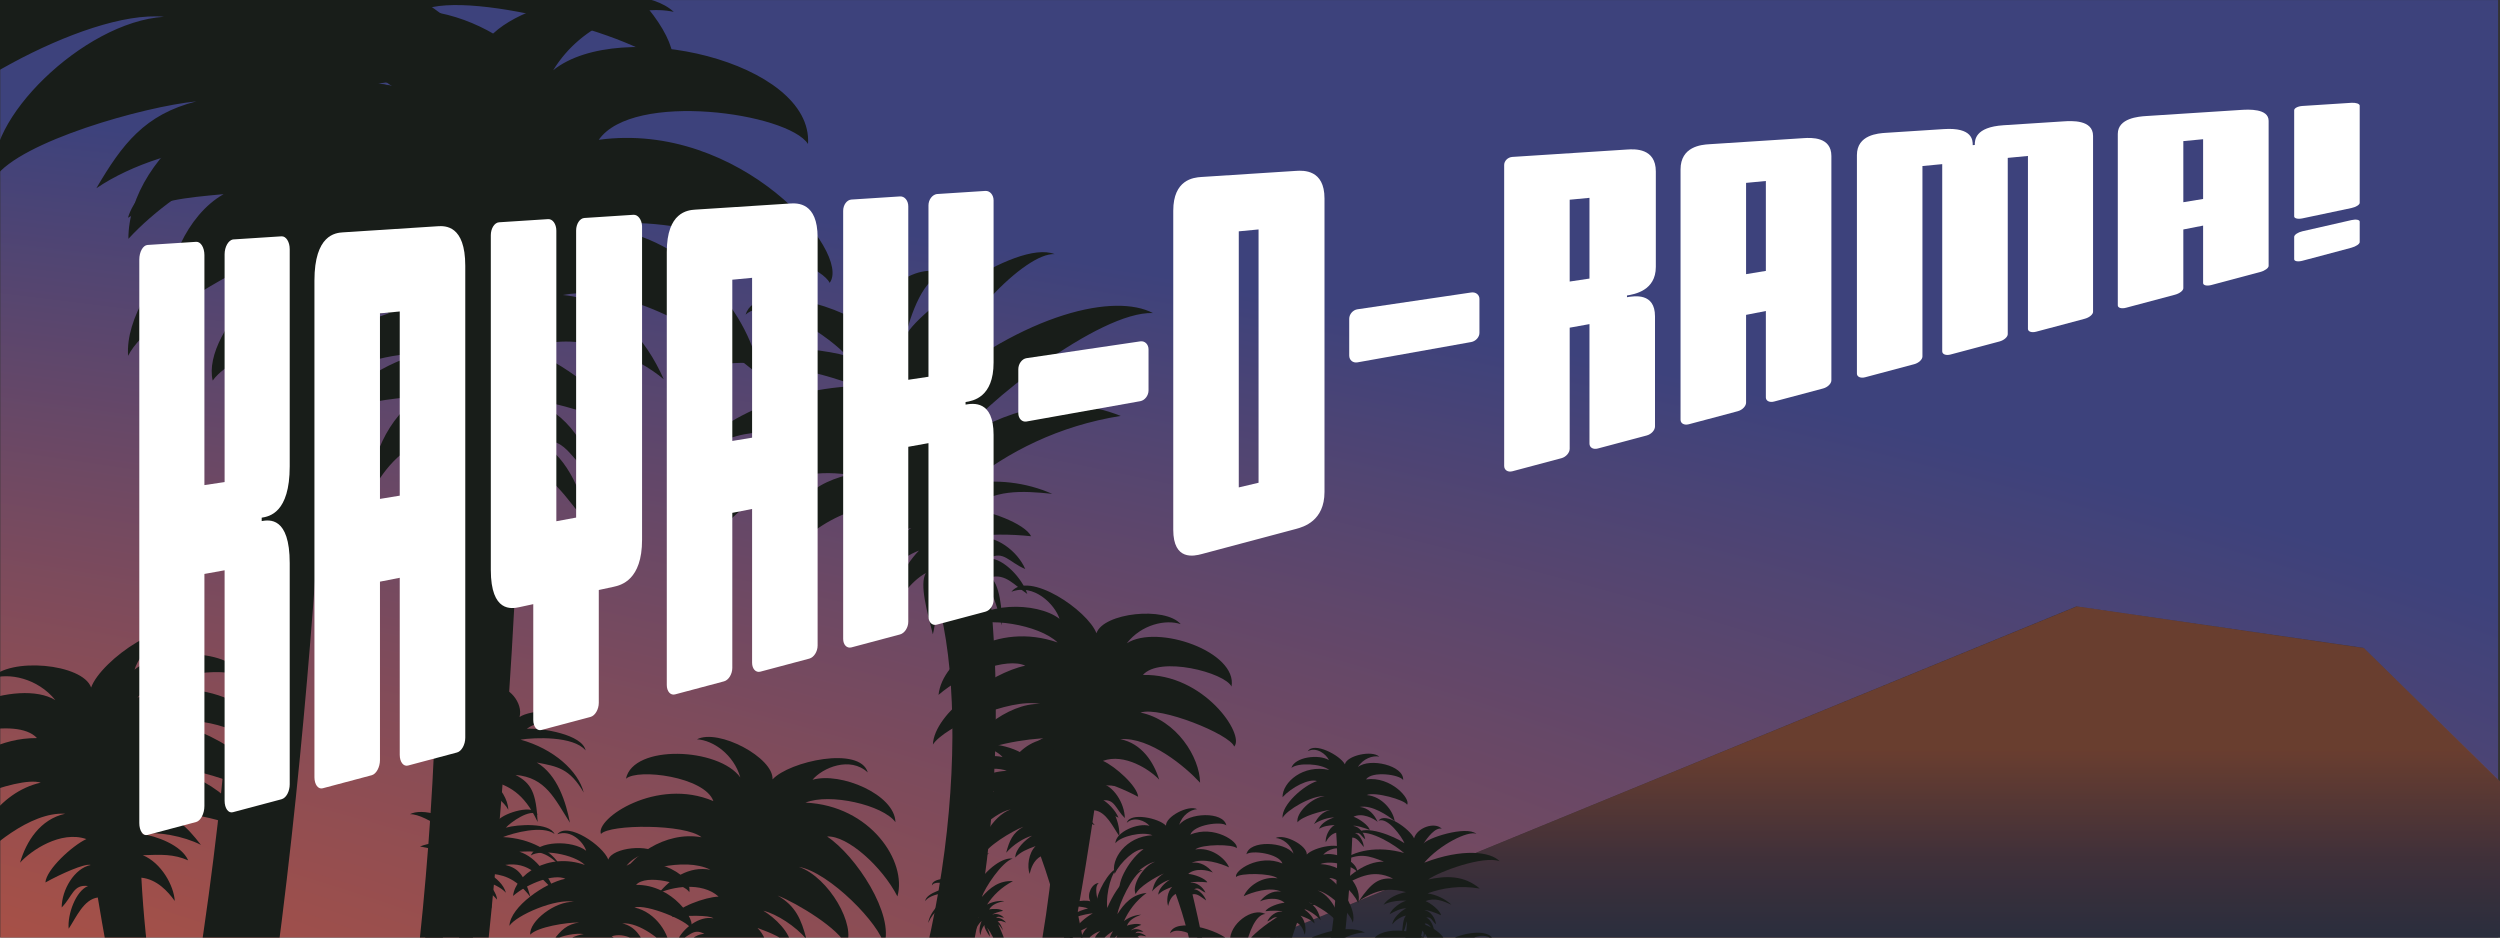 <?xml version="1.0" encoding="UTF-8" standalone="no"?>
<!DOCTYPE svg PUBLIC "-//W3C//DTD SVG 1.1//EN" "http://www.w3.org/Graphics/SVG/1.1/DTD/svg11.dtd">
<svg width="100%" height="100%" viewBox="0 0 1600 600" version="1.1" xmlns="http://www.w3.org/2000/svg" xmlns:xlink="http://www.w3.org/1999/xlink" xml:space="preserve" xmlns:serif="http://www.serif.com/" style="fill-rule:evenodd;clip-rule:evenodd;stroke-linejoin:round;stroke-miterlimit:1.414;">
    <rect x="0" y="0" width="1600" height="600" fill="#333333" stroke="none"/>
    <g id="Artboard1" transform="matrix(1,0,0,0.8,0,0)">
        <rect x="0" y="0" width="1600" height="750.21" style="fill:none;"/>
        <clipPath id="_clip1">
            <rect x="0" y="0" width="1600" height="750.21"/>
        </clipPath>
        <g clip-path="url(#_clip1)">
            <g id="Background" transform="matrix(1,0,0,1.25,0,0.403)">
                <g transform="matrix(3734.97,0,0,-853.917,-1534.88,6.556)">
                    <rect x="0.411" y="-0.998" width="0.428" height="1.006" style="fill:url(#_Radial2);"/>
                </g>
                <g transform="matrix(1,0,0,1,209.722,387.773)">
                    <path d="M0,459.195L1390.28,401.825L1390.28,112.133L1303.01,26.566L1119.26,0L0,459.195Z" style="fill:rgb(31,35,29);fill-rule:nonzero;"/>
                </g>
                <g opacity="0.4">
                    <g transform="matrix(0,-459.195,-459.195,-0,904.86,846.968)">
                        <path d="M0.756,-1.514L0.125,-1.514L0,1.514L1,-0.924L0.942,-1.324L0.756,-1.514Z" style="fill:url(#_Linear3);fill-rule:nonzero;"/>
                    </g>
                </g>
                <g transform="matrix(1,0,0,1,323.739,505.809)">
                    <path d="M0,184.226C-21.07,148.723 -25.35,93.942 -17.514,70.455C-17.243,71.73 -18.355,75.143 -17.243,79.451C-16.132,75.005 -14.511,69.42 -15.832,67.143C-12.755,68.834 -9.949,72.761 -9.374,75.326C-8.224,72.097 -11.303,65.817 -14.469,62.629C-10.617,64.097 -8.091,67.011 -5.614,69.62C-5.659,65.861 -10.037,59.802 -12.929,58.09C-9.374,58.961 -2.784,61.88 0.048,65.241C-1.324,60.067 -6.189,55.644 -10.978,52.914C-3.013,53.597 5.547,54.763 15.733,67.91C11.74,53.87 8.372,49.643 -0.337,47.4C14.79,45.239 21.489,54.761 31.586,64.656C27.419,55.269 20.265,42.678 8.676,38.958C19.189,38.579 25.348,38.091 34.965,48.398C29.825,38.399 15.315,30.372 -1.819,29.601C4.587,26.998 23.587,21.805 31.163,27.595C27.819,20.171 7.442,21.436 0.027,23.578C2.683,20.406 15.673,10.954 20.336,15.291C18.275,8.242 -0.407,13.862 -4.823,18.653C-4.498,11.387 -14.041,4.23 -19.68,7.158C-15.45,7.375 -12.742,15.341 -11.543,20.339C-11.838,16.257 -33.777,0 -41.693,3.145C-35.838,2.745 -21.58,17.419 -16.002,31.323C-36.199,14.585 -53.932,11.038 -61.405,14.965C-50.638,14.585 -26.952,33.457 -21.83,40.744C-31.639,34.851 -42.532,30.671 -54.945,35.611C-42.496,37.59 -32.272,42.831 -24.277,49.272C-29.945,48.226 -35.924,48.924 -41.198,51.25C-35.147,50.611 -29.242,50.298 -24.718,54.366C-28.24,54.491 -35.698,57.18 -36.964,59.757C-33.213,59.34 -27.088,59.194 -26.079,60.1C-29.749,59.346 -34.246,62.72 -35.783,66.337C-32.528,64.98 -31.4,62.506 -28.474,64.208C-31.47,64.153 -35.251,68.312 -36.2,71.341C-33.668,69.668 -31.859,67.157 -28.777,68.002C-30.553,69.027 -31.296,74.801 -31.033,77.654C-30.568,75.245 -29.226,70.68 -28.501,70.819C-29.136,72.237 -35.718,131.827 -13.19,179.981" style="fill:rgb(24,29,25);fill-rule:nonzero;"/>
                </g>
                <g transform="matrix(1,0,0,1,291.414,427.104)">
                    <path d="M0,238.998C-16.135,188.797 -5.879,119.369 10.56,92.353C10.534,94.018 8.179,97.952 8.338,103.631C10.986,98.412 14.594,91.919 13.597,88.708C16.946,91.688 19.324,97.376 19.31,100.734C21.66,97.041 19.613,88.345 16.578,83.475C20.957,86.398 23.272,90.746 25.614,94.699C26.629,90.006 22.9,81.215 19.787,78.261C23.966,80.357 31.341,85.867 33.911,90.856C33.674,84.024 28.875,77.133 23.689,72.372C33.413,75.488 43.74,79.375 52.682,98.644C51.705,80.025 48.713,73.804 38.507,68.533C57.957,70.145 63.59,83.909 73.347,99.102C70.829,86.227 65.503,68.515 52.132,60.586C65.33,63.104 73.138,64.249 82.18,79.819C78.624,65.907 62.84,51.785 41.726,45.949C50.443,44.53 75.578,43.469 83.364,52.835C81.312,42.64 55.58,38.417 45.738,38.975C49.947,35.78 68.811,27.706 73.383,34.435C72.823,25.071 47.961,26.753 41.1,31.462C43.572,22.508 33.726,10.881 25.872,12.923C31.076,14.396 32.182,25.085 32.252,31.65C33.047,26.484 10.354,0 -0.397,1.664C7.008,2.831 20.586,25.159 23.576,44.058C3.19,17.471 -17.881,8.01 -28.304,10.772C-14.79,13.362 9.334,43.601 13.639,54.13C3.102,44.002 -9.272,35.699 -26.134,38.318C-11.196,44.324 0.043,53.758 8.166,64.053C1.405,61.138 -6.237,60.307 -13.466,61.702C-5.75,62.628 1.691,63.918 6.167,70.27C1.747,69.424 -8.305,70.65 -10.615,73.499C-5.826,74.047 1.843,75.607 2.842,77.022C-1.514,75.04 -8.073,77.961 -11.017,82.028C-6.577,81.265 -4.468,78.505 -1.31,81.457C-5.024,80.537 -10.916,84.639 -12.959,88.141C-9.331,86.778 -6.363,84.165 -2.767,86.094C-5.269,86.866 -7.837,93.843 -8.321,97.471C-7.057,94.603 -4.087,89.301 -3.225,89.681C-4.417,91.266 -29.567,163.592 -15.216,229.96" style="fill:rgb(24,29,25);fill-rule:nonzero;"/>
                </g>
                <g transform="matrix(1,0,0,1,164.885,396.717)">
                    <path d="M0,482.05C-45.444,368.722 -69.54,256.009 -74.41,164.679C-64.445,165.705 -57.398,173.48 -53.036,179.585C-53.601,169.819 -61.621,155.16 -73.486,150.298C-61.728,149.875 -53.864,149.475 -44.453,153.584C-48.747,143.749 -64.977,137.94 -74.481,136.654C-64.167,134.993 -47.466,138.001 -36.288,143.689C-45.644,131.612 -53.414,123.828 -69.037,121.971C-53.517,121.479 -15.753,126.992 -6.922,136.596C-5.328,119.902 -38.707,94.281 -62.74,95.849C-39.738,90.625 10.685,112.059 19.249,125.091C17.817,100.991 -26.385,71.356 -52.043,66.556C-38.274,59.738 -4.892,71.398 14.249,87.467C10.877,60.438 -31.028,32.399 -76.931,49.409C-62.981,35.447 -22.534,28.388 -8.874,36.573C-17.416,17.635 -61.658,17.653 -78.77,31.524C-75.313,20.232 -59.673,4.026 -42.594,10.248C-55.843,-5.994 -100.281,25.467 -106.567,42.969C-112.009,27.553 -159.122,23.361 -170.693,37.325C-159.333,33.196 -140.757,37.02 -129.464,51.037C-153.06,36.615 -213.529,59.189 -208.335,85.448C-203.245,74.623 -154.253,60.978 -141.208,75.329C-187.581,75.065 -218,122.283 -209.472,131.027C-206.438,121.691 -154.028,99.21 -138.818,103.846C-166.251,110.073 -183.146,138.69 -183.048,157.976C-172.534,146.015 -145.607,122.357 -123.139,123.746C-139.203,127.294 -148.082,141.435 -152.06,155.078C-145.138,147.321 -126.027,134.296 -109.612,139.963C-118.733,144.205 -135.353,159.563 -135.817,167.745C-126.418,162.481 -110.478,155.288 -106.818,156.549C-117.306,158.646 -125.379,172.512 -125.401,183.731C-118.349,176.547 -118.133,168.788 -108.549,170.013C-116.487,173.197 -121.806,188.332 -120.936,197.351C-116.138,190.139 -111.342,178.558 -102.303,177.355C-97.675,204.636 -71.674,363.73 -25.062,488.044" style="fill:rgb(24,29,25);fill-rule:nonzero;"/>
                </g>
                <g transform="matrix(1,0,0,1,810.842,533.078)">
                    <path d="M0,169.731C0.793,126.96 8.392,87.298 19.278,57.16C22.354,58.851 23.567,62.321 24.143,64.886C25.292,61.658 24.704,55.833 21.538,52.645C25.39,54.113 27.982,55.057 30.459,57.666C30.415,53.907 25.97,49.818 23.078,48.106C26.633,48.978 31.612,52.226 34.444,55.586C33.072,50.413 31.626,46.841 26.838,44.111C31.913,46.069 43.348,53 44.888,57.303C47.68,52.133 40.403,39.312 32.433,36.54C40.569,37.991 53.917,51.787 54.903,57.16C57.729,49.188 47.506,33.594 39.881,28.545C45.254,28.223 54.437,36.54 58.422,44.336C61.021,35.154 51.322,20.389 34.188,19.617C40.594,17.014 54.61,20.253 57.902,24.758C57.729,17.481 43.449,11.452 36.034,13.594C38.69,10.422 45.948,7.325 50.611,11.663C48.551,4.614 29.918,8.706 25.502,13.496C25.849,7.779 11.217,0 5.578,2.927C9.807,3.145 15.28,6.913 17.013,12.977C11.365,5.104 -11.229,4.14 -13.134,13.323C-10.015,10.524 7.657,12.803 9.909,19.214C-5.02,12.803 -21.277,23.892 -19.718,27.877C-17.466,25.278 2.515,25.172 6.791,28.743C-2.912,27.01 -12.268,33.941 -14.867,40.178C-9.842,37.752 2.075,33.791 9.136,37.304C3.468,36.257 -1.326,39.61 -4.471,43.47C-1.179,41.911 6.765,40.314 11.29,44.382C7.767,44.507 0.309,47.196 -0.957,49.773C2.794,49.357 8.919,49.21 9.929,50.116C6.258,49.362 1.761,52.736 0.224,56.353C3.479,54.997 4.607,52.523 7.533,54.225C4.537,54.17 0.756,58.328 -0.193,61.358C2.339,59.685 5.466,56.602 8.547,57.446C6.319,66.882 -6.991,121.77 -8.906,168.247" style="fill:rgb(24,29,25);fill-rule:nonzero;"/>
                </g>
                <g transform="matrix(1,0,0,1,432.493,465.729)">
                    <path d="M0,412.132C1.926,308.277 20.376,211.974 46.811,138.795C54.279,142.899 57.226,151.325 58.622,157.554C61.414,149.715 59.984,135.571 52.298,127.831C61.652,131.395 67.945,133.686 73.959,140.022C73.852,130.894 63.059,120.966 56.037,116.81C64.67,118.925 76.76,126.814 83.635,134.973C80.304,122.411 76.793,113.737 65.167,107.108C77.49,111.863 105.256,128.691 108.996,139.142C115.774,126.588 98.104,95.456 78.752,88.725C98.507,92.25 130.919,125.746 133.314,138.795C140.174,119.436 115.353,81.573 96.836,69.314C109.884,68.531 132.181,88.725 141.857,107.656C148.167,85.359 124.618,49.508 83.014,47.634C98.569,41.314 132.602,49.179 140.595,60.117C140.174,42.448 105.5,27.809 87.497,33.009C93.946,25.307 111.569,17.787 122.892,28.32C117.889,11.204 72.647,21.139 61.924,32.772C62.766,18.889 27.237,0 13.544,7.11C23.813,7.636 37.103,16.785 41.31,31.51C27.597,12.394 -27.264,10.054 -31.891,32.351C-24.316,25.555 18.593,31.089 24.062,46.655C-12.189,31.089 -51.664,58.014 -47.878,67.69C-42.409,61.38 6.106,61.122 16.489,69.793C-7.07,65.587 -29.788,82.414 -36.098,97.559C-23.898,91.67 5.038,82.049 22.184,90.58C8.421,88.039 -3.22,96.179 -10.856,105.553C-2.863,101.766 16.427,97.889 27.413,107.768C18.86,108.071 0.75,114.6 -2.324,120.858C6.785,119.846 21.658,119.49 24.108,121.69C15.196,119.859 4.277,128.051 0.544,136.835C8.449,133.541 11.188,127.532 18.292,131.667C11.018,131.533 1.837,141.631 -0.469,148.986C5.679,144.924 13.273,137.438 20.755,139.489C15.345,162.4 -16.975,295.676 -21.625,408.528" style="fill:rgb(24,29,25);fill-rule:nonzero;"/>
                </g>
                <g transform="matrix(1,0,0,1,644.355,545.442)">
                    <path d="M0,123.687C5.978,96.83 -2.678,61.246 -12.515,47.997C-12.421,48.86 -11.009,50.791 -10.819,53.75C-12.446,51.165 -14.631,47.964 -14.267,46.248C-15.865,47.957 -16.827,51.026 -16.659,52.77C-18.058,50.964 -17.41,46.347 -16.067,43.671C-18.202,45.4 -19.197,47.77 -20.224,49.937C-20.976,47.546 -19.46,42.8 -17.984,41.116C-20.055,42.406 -23.623,45.622 -24.719,48.338C-24.923,44.776 -22.76,40.966 -20.293,38.243C-25.197,40.329 -30.376,42.843 -34.1,53.283C-34.484,43.562 -33.228,40.186 -28.177,36.958C-38.206,38.729 -40.473,46.15 -44.815,54.511C-44.124,47.702 -42.205,38.243 -35.637,33.482C-42.375,35.423 -46.376,36.392 -50.329,44.916C-49.147,37.516 -41.623,29.422 -30.932,25.378C-35.529,25.059 -48.64,25.712 -52.237,30.951C-51.659,25.555 -38.491,22.128 -33.351,21.946C-35.691,20.488 -45.879,17.197 -47.933,20.912C-48.09,16.02 -35.092,15.703 -31.301,17.821C-33.014,13.287 -28.456,6.773 -24.276,7.458C-26.91,8.473 -26.972,14.08 -26.694,17.495C-27.355,14.848 -16.833,0 -11.167,0.349C-14.958,1.31 -20.943,13.562 -21.591,23.526C-12.273,8.734 -1.778,2.809 3.77,3.745C-3.127,5.738 -14.213,22.606 -15.945,28.283C-10.956,22.516 -4.924,17.608 3.963,18.161C-3.511,21.998 -8.899,27.438 -12.626,33.177C-9.253,31.338 -5.322,30.54 -1.499,30.919C-5.464,31.77 -9.269,32.796 -11.29,36.312C-9.033,35.66 -3.752,35.815 -2.415,37.185C-4.877,37.7 -8.788,38.877 -9.239,39.661C-7.07,38.421 -3.522,39.625 -1.798,41.597C-4.141,41.414 -5.369,40.081 -6.869,41.766C-4.983,41.109 -1.725,42.959 -0.496,44.681C-2.446,44.146 -4.113,42.931 -5.89,44.105C-4.553,44.387 -2.884,47.889 -2.458,49.75C-3.253,48.321 -5.05,45.708 -5.48,45.947C-4.784,46.713 11.75,83.089 7.473,118.262" style="fill:rgb(24,29,25);fill-rule:nonzero;"/>
                </g>
                <g transform="matrix(1,0,0,1,746.979,555.434)">
                    <path d="M0,124.046C1.726,95.665 -12.905,60.762 -25.101,48.843C-24.865,49.71 -23.109,51.45 -22.434,54.439C-24.515,52.066 -27.267,49.155 -27.175,47.345C-28.526,49.349 -29.009,52.638 -28.553,54.39C-30.274,52.775 -30.366,47.958 -29.431,45.009C-31.328,47.121 -31.958,49.701 -32.653,52.08C-33.81,49.763 -33.036,44.672 -31.804,42.713C-33.707,44.367 -36.824,48.23 -37.5,51.18C-38.289,47.579 -36.702,43.338 -34.629,40.157C-39.292,43.085 -44.169,46.494 -46.268,57.755C-48.243,47.898 -47.511,44.248 -42.883,40.131C-52.829,43.571 -53.934,51.514 -57.002,60.754C-57.406,53.692 -56.989,43.727 -51.062,37.799C-57.622,40.877 -61.547,42.518 -64.192,51.86C-64.192,44.117 -57.833,34.63 -47.581,28.762C-52.324,29.185 -65.597,31.987 -68.414,37.92C-68.704,32.32 -55.824,26.677 -50.608,25.654C-53.234,24.547 -64.167,22.849 -65.657,26.974C-66.615,22.008 -53.402,19.567 -49.188,21.11C-51.676,16.762 -48.084,9.373 -43.708,9.391C-46.23,10.856 -45.38,16.588 -44.541,20.026C-45.646,17.434 -37.327,0.567 -31.488,0C-35.201,1.599 -39.313,15.077 -38.351,25.35C-31.251,8.737 -21.506,0.981 -15.692,1.032C-22.407,4.19 -30.971,23.21 -31.814,29.285C-27.662,22.587 -22.306,16.596 -13.147,15.713C-20.149,20.845 -24.761,27.275 -27.629,33.738C-24.487,31.313 -20.605,29.858 -16.643,29.622C-20.55,31.136 -24.265,32.803 -25.755,36.72C-23.559,35.687 -18.144,34.985 -16.557,36.166C-18.985,37.091 -22.784,38.931 -23.116,39.803C-21.105,38.186 -17.289,38.836 -15.208,40.567C-17.629,40.762 -19.099,39.602 -20.355,41.566C-18.538,40.588 -14.912,41.945 -13.376,43.502C-15.454,43.275 -17.354,42.306 -18.975,43.794C-17.564,43.863 -15.291,47.165 -14.553,48.995C-15.597,47.666 -17.856,45.293 -18.256,45.607C-17.421,46.275 5.376,80.702 6.742,117.292" style="fill:rgb(24,29,25);fill-rule:nonzero;"/>
                </g>
                <g transform="matrix(1,0,0,1,779.812,573.689)">
                    <path d="M0,281.323C32.175,227.108 38.711,143.454 26.745,107.588C26.332,109.534 28.029,114.748 26.332,121.324C24.635,114.535 22.159,106.008 24.175,102.531C19.479,105.112 15.192,111.109 14.314,115.026C12.559,110.095 17.261,100.505 22.095,95.637C16.212,97.878 12.356,102.328 8.574,106.313C8.641,100.572 15.328,91.319 19.744,88.706C14.314,90.036 4.251,94.493 -0.073,99.625C2.022,91.724 9.452,84.97 16.764,80.802C4.601,81.845 -8.471,83.625 -24.026,103.702C-17.928,82.261 -12.785,75.806 0.515,72.381C-22.585,69.081 -32.815,83.623 -48.234,98.732C-41.871,84.398 -30.946,65.171 -13.25,59.49C-29.303,58.91 -38.708,58.165 -53.394,73.905C-45.544,58.637 -23.387,46.38 2.778,45.201C-7.005,41.226 -36.019,33.296 -47.587,42.138C-42.481,30.801 -11.364,32.733 -0.042,36.004C-4.097,31.159 -23.934,16.725 -31.054,23.349C-27.908,12.585 0.622,21.167 7.365,28.483C6.868,17.387 21.441,6.458 30.052,10.929C23.594,11.261 19.458,23.426 17.628,31.058C18.077,24.824 51.58,0 63.669,4.802C54.727,4.19 32.954,26.599 24.436,47.83C55.278,22.27 82.357,16.855 93.769,22.851C77.328,22.27 41.158,51.091 33.336,62.217C48.314,53.218 64.949,46.835 83.904,54.379C64.895,57.401 49.282,65.404 37.073,75.24C45.729,73.642 54.858,74.709 62.912,78.261C53.671,77.285 44.655,76.806 37.746,83.019C43.125,83.21 54.514,87.316 56.447,91.252C50.719,90.615 41.365,90.391 39.824,91.775C45.429,90.623 52.296,95.775 54.644,101.299C49.672,99.228 47.949,95.449 43.481,98.05C48.056,97.965 53.831,104.315 55.28,108.942C51.414,106.387 48.65,102.552 43.945,103.842C46.656,105.408 47.792,114.224 47.39,118.581C46.679,114.902 44.63,107.931 43.523,108.144C44.492,110.309 54.544,201.307 20.142,274.841" style="fill:rgb(24,29,25);fill-rule:nonzero;"/>
                </g>
                <g transform="matrix(1,0,0,1,542.035,152.299)">
                    <path d="M0,587.516C67.195,474.294 80.845,299.591 55.854,224.687C54.991,228.753 58.536,239.64 54.991,253.375C51.447,239.197 46.276,221.388 50.488,214.126C40.678,219.517 31.728,232.04 29.895,240.221C26.227,229.924 36.048,209.895 46.144,199.729C33.858,204.409 25.804,213.704 17.905,222.025C18.046,210.036 32.01,190.712 41.232,185.254C29.895,188.032 8.878,197.342 -0.152,208.058C4.223,191.558 19.739,177.454 35.009,168.746C9.608,170.926 -17.692,174.643 -50.176,216.572C-37.441,171.796 -26.699,158.315 1.076,151.162C-47.167,144.27 -68.532,174.639 -100.732,206.193C-87.442,176.257 -64.628,136.104 -27.67,124.241C-61.197,123.029 -80.838,121.474 -111.508,154.345C-95.114,122.458 -48.841,96.86 5.801,94.399C-14.629,86.097 -75.221,69.536 -99.382,88.002C-88.717,64.326 -23.732,68.36 -0.087,75.191C-8.557,65.074 -49.983,34.93 -64.854,48.764C-58.283,26.284 1.298,44.206 15.381,59.485C14.343,36.313 44.777,13.488 62.761,22.826C49.273,23.517 40.637,48.922 36.814,64.863C37.752,51.844 107.72,0 132.966,10.03C114.291,8.75 68.821,55.55 51.032,99.891C115.442,46.511 171.994,35.2 195.827,47.723C161.492,46.511 85.954,106.699 69.619,129.935C100.9,111.142 135.639,97.812 175.226,113.566C135.525,119.877 102.919,136.591 77.423,157.132C95.5,153.795 114.565,156.024 131.384,163.44C112.087,161.403 93.257,160.404 78.828,173.378C90.061,173.776 113.846,182.351 117.883,190.571C105.92,189.242 86.386,188.773 83.168,191.663C94.874,189.258 109.214,200.018 114.117,211.554C103.735,207.228 100.137,199.337 90.807,204.767C100.361,204.591 112.419,217.853 115.447,227.515C107.372,222.179 101.601,214.169 91.774,216.864C97.436,220.135 99.808,238.546 98.968,247.645C97.484,239.963 93.205,225.404 90.894,225.849C92.917,230.37 113.909,420.41 42.064,573.979" style="fill:rgb(24,29,25);fill-rule:nonzero;"/>
                </g>
                <g transform="matrix(1,0,0,1,847.312,519.139)">
                    <path d="M0,172.332C31.347,145.466 52.977,94.955 53.09,70.195C52.425,71.315 52.382,74.906 49.948,78.628C50.321,74.061 50.578,68.251 52.559,66.519C49.104,67.133 45.186,69.952 43.818,72.197C43.765,68.769 48.696,63.809 52.717,61.806C48.598,61.96 45.271,63.91 42.087,65.586C43.335,62.04 49.427,57.706 52.715,57.013C49.068,56.697 41.89,57.348 38.13,59.622C41.089,55.162 47.116,52.534 52.527,51.484C44.764,49.576 36.283,47.933 22.417,57.118C30.704,45.101 35.25,42.178 44.219,42.848C30.584,35.947 21.184,42.817 8.446,48.949C15.405,41.395 26.22,31.766 38.39,31.96C28.555,28.228 22.878,25.79 10.462,32.466C18.539,24.646 34.857,21.699 51.333,26.465C46.101,21.944 29.771,10.93 20.738,13.983C26.287,8.025 45.181,15.761 51.517,20.168C50.019,16.311 40.749,3.191 34.94,5.804C39.153,-0.211 55.045,11.105 57.69,17.06C59.713,10.074 71.048,6.356 75.45,10.939C71.375,9.788 66.254,16.464 63.515,20.813C65.103,17.041 91.098,8.683 97.587,14.202C92.169,11.943 73.958,21.268 64.213,32.646C88.712,23.273 106.646,25.603 112.464,31.72C102.389,27.906 73.9,38.182 66.711,43.439C77.892,41.005 89.55,40.541 99.722,49.203C87.296,47.083 75.931,48.766 66.292,52.302C71.997,53.129 77.435,55.709 81.684,59.604C76.158,57.058 70.666,54.866 65.075,57.268C68.371,58.516 74.572,63.456 74.944,66.303C71.525,64.705 65.771,62.601 64.524,63.135C68.243,63.599 71.419,68.237 71.715,72.156C69.067,69.827 68.792,67.121 65.475,67.795C68.33,68.704 70.577,73.856 70.504,77.03C68.643,74.633 67.735,71.673 64.545,71.485C65.897,73.026 64.75,78.733 63.585,81.351C63.917,78.92 64.111,74.165 63.38,74.065C63.526,75.611 50.641,134.163 13.854,172.543" style="fill:rgb(24,29,25);fill-rule:nonzero;"/>
                </g>
                <g transform="matrix(1,0,0,1,619.105,369.159)">
                    <path d="M0,407.523C36.442,311.285 54.905,215.913 57.517,138.873C49.137,139.9 43.326,146.567 39.75,151.783C40.066,143.544 46.585,131.061 56.503,126.77C46.588,126.606 39.956,126.398 32.093,130.013C35.55,121.656 49.131,116.495 57.119,115.256C48.4,114.025 34.376,116.833 25.05,121.808C32.737,111.479 39.157,104.793 52.292,102.973C39.206,102.812 7.474,108.074 0.189,116.312C-1.426,102.27 26.281,80.135 46.559,81.064C27.091,77.038 -15.048,95.923 -22.052,107.044C-21.239,86.713 15.523,61.018 37.067,56.555C25.353,51.034 -2.587,61.405 -18.453,75.258C-16.053,52.427 18.8,28.115 57.758,41.699C45.775,30.162 11.577,24.875 0.2,31.995C7.088,15.897 44.369,15.19 59.016,26.598C55.918,17.14 42.474,3.738 28.184,9.26C39.083,-4.642 77.043,21.143 82.626,35.788C86.96,22.709 126.591,18.407 136.57,29.984C126.931,26.69 111.339,30.216 102.052,42.212C121.699,29.674 173.023,47.709 169.076,69.921C164.609,60.882 123.103,50.185 112.345,62.49C151.417,61.511 177.821,100.802 170.778,108.309C168.069,100.492 123.539,82.404 110.797,86.56C134.016,91.359 148.72,115.197 148.952,131.45C139.897,121.543 116.821,102.047 97.91,103.585C111.505,106.312 119.217,118.083 122.792,129.515C116.833,123.091 100.516,112.427 86.776,117.471C94.532,120.897 108.787,133.566 109.312,140.454C101.306,136.171 87.756,130.371 84.693,131.493C93.565,133.088 100.594,144.642 100.796,154.094C94.737,148.156 94.428,141.621 86.372,142.811C93.112,145.363 97.842,158.03 97.256,165.645C93.096,159.646 88.865,149.965 81.228,149.099C77.774,172.164 58.464,306.649 21.217,412.165" style="fill:rgb(24,29,25);fill-rule:nonzero;"/>
                </g>
                <g transform="matrix(1,0,0,1,78.377,-199.749)">
                    <path d="M0,1054.07C65.635,798.894 85.761,550.986 70.71,354.197C49.673,359.172 36.762,377.774 29.13,392.055C27.615,371 40.689,337.396 64.722,323.681C39.443,326.056 22.506,327.395 3.513,338.81C9.958,316.569 43.067,299.611 63.046,294.208C40.511,293.531 5.614,304.626 -16.719,319.914C-0.067,291.462 14.389,272.638 47.3,264.308C13.955,267.585 -65.316,289.913 -81.535,312.927C-89.601,277.648 -25.323,213.515 26.542,210.168C-24.135,205.404 -126.053,265.333 -140.745,295.607C-144.403,243.638 -58.083,167.896 -4.517,150.47C-35.881,139.72 -104.063,173.98 -140.539,213.704C-140.862,154.925 -59.012,83.239 43.956,106.838C10.212,80.851 -78.307,77.027 -105.254,98.351C-92.258,55.444 2.417,43.144 42.902,68.051C32.356,44.854 -5.63,14.536 -40.442,32.614C-16.62,-5.836 87.244,49.092 105.575,84.791C112.922,50.284 212.566,28.175 241.221,54.828C215.761,49.16 177.078,62.524 156.821,95.668C203.29,58.228 338.98,89.667 335.19,147.306C321.277,125.562 212.639,110.027 188.727,144.373C287.884,130.876 366.143,223.43 350.333,244.518C341.238,225.388 222.82,191.899 191.565,206.063C252.004,211.736 296.14,268.259 301.307,309.555C275.473,286.894 211.257,243.777 163.565,253.017C198.93,256.128 221.872,283.912 234.19,311.997C217.215,297.328 172.688,274.786 139.143,291.492C159.843,298.026 199.689,326.252 202.965,343.632C181.386,334.989 145.27,324.044 137.791,327.762C160.817,329.323 181.959,356.745 185.135,380.743C168.043,367.338 165.417,350.796 145.25,356.09C163.123,360.689 178.726,391.591 179.38,411.135C167.102,397.04 153.609,373.596 133.931,373.543C131.638,433.211 120.372,780.894 55.302,1059.9" style="fill:rgb(24,29,25);fill-rule:nonzero;"/>
                </g>
                <g transform="matrix(1,0,0,1,210.668,-42.845)">
                    <path d="M0,963.728C60.01,730.423 78.411,503.763 64.65,323.84C45.416,328.388 33.611,345.396 26.634,358.453C25.248,339.202 37.202,308.478 59.175,295.939C36.063,298.111 20.577,299.334 3.212,309.771C9.105,289.436 39.376,273.931 57.643,268.992C37.039,268.373 5.133,278.517 -15.286,292.495C-0.062,266.481 13.156,249.271 43.247,241.655C12.759,244.65 -59.718,265.065 -74.547,286.107C-81.922,253.851 -23.153,195.215 24.267,192.155C-22.067,187.799 -115.25,242.592 -128.682,270.271C-132.027,222.756 -53.105,153.505 -4.129,137.573C-32.806,127.745 -95.144,159.068 -128.493,195.388C-128.789,141.646 -53.955,76.105 40.188,97.68C9.337,73.921 -71.595,70.425 -96.233,89.921C-84.351,50.691 2.21,39.446 39.226,62.218C29.583,41.01 -5.148,13.29 -36.976,29.818C-15.195,-5.336 79.767,44.884 96.527,77.523C103.244,45.974 194.348,25.76 220.547,50.129C197.27,44.946 161.901,57.165 143.38,87.468C185.867,53.237 309.927,81.981 306.462,134.68C293.742,114.8 194.414,100.597 172.552,131.999C263.21,119.659 334.762,204.28 320.308,223.561C311.992,206.07 203.723,175.451 175.147,188.402C230.406,193.589 270.758,245.267 275.483,283.023C251.863,262.305 193.151,222.884 149.546,231.332C181.88,234.176 202.856,259.579 214.119,285.257C198.599,271.845 157.887,251.234 127.217,266.508C146.144,272.482 182.575,298.29 185.57,314.18C165.84,306.278 132.819,296.27 125.981,299.67C147.034,301.098 166.364,326.169 169.268,348.111C153.641,335.854 151.239,320.729 132.801,325.571C149.142,329.775 163.408,358.029 164.006,375.897C152.78,363.011 140.444,341.576 122.453,341.528C120.356,396.082 110.055,713.966 50.562,969.064" style="fill:rgb(24,29,25);fill-rule:nonzero;"/>
                </g>
                <g transform="matrix(1,0,0,1,771.74,514.616)">
                    <path d="M0,169.731C-0.793,126.96 -8.392,87.298 -19.278,57.16C-22.354,58.851 -23.567,62.321 -24.143,64.886C-25.292,61.658 -24.704,55.833 -21.538,52.645C-25.39,54.113 -27.982,55.056 -30.459,57.666C-30.415,53.906 -25.97,49.818 -23.078,48.106C-26.633,48.978 -31.612,52.226 -34.444,55.586C-33.072,50.413 -31.626,46.841 -26.838,44.111C-31.913,46.069 -43.348,53 -44.888,57.303C-47.68,52.133 -40.403,39.312 -32.433,36.54C-40.569,37.991 -53.917,51.787 -54.903,57.16C-57.729,49.188 -47.506,33.594 -39.881,28.545C-45.254,28.223 -54.437,36.54 -58.422,44.336C-61.021,35.154 -51.322,20.389 -34.188,19.617C-40.594,17.014 -54.61,20.253 -57.902,24.758C-57.729,17.481 -43.449,11.452 -36.034,13.594C-38.69,10.422 -45.948,7.325 -50.611,11.663C-48.551,4.614 -29.918,8.705 -25.502,13.496C-25.849,7.779 -11.217,0 -5.578,2.927C-9.807,3.144 -15.28,6.912 -17.013,12.977C-11.365,5.104 11.229,4.14 13.134,13.323C10.015,10.524 -7.657,12.803 -9.909,19.214C5.02,12.803 21.277,23.892 19.718,27.877C17.466,25.278 -2.515,25.172 -6.791,28.743C2.912,27.01 12.268,33.941 14.867,40.178C9.842,37.752 -2.075,33.791 -9.136,37.304C-3.468,36.257 1.326,39.61 4.471,43.47C1.179,41.911 -6.765,40.314 -11.29,44.382C-7.767,44.507 -0.309,47.196 0.957,49.773C-2.794,49.356 -8.919,49.21 -9.928,50.116C-6.258,49.362 -1.761,52.736 -0.224,56.353C-3.479,54.997 -4.607,52.522 -7.533,54.225C-4.537,54.169 -0.756,58.328 0.193,61.358C-2.339,59.685 -5.466,56.602 -8.547,57.446C-6.319,66.882 6.991,121.77 8.906,168.247" style="fill:rgb(24,29,25);fill-rule:nonzero;"/>
                </g>
                <g transform="matrix(1,0,0,1,694.165,464.412)">
                    <path d="M0,247.458C-1.157,185.1 -12.235,127.276 -28.106,83.336C-32.591,85.801 -34.36,90.861 -35.199,94.601C-36.875,89.894 -36.017,81.401 -31.401,76.754C-37.018,78.894 -40.797,80.27 -44.408,84.074C-44.344,78.593 -37.863,72.632 -33.647,70.136C-38.83,71.406 -46.089,76.143 -50.218,81.042C-48.217,73.499 -46.11,68.291 -39.128,64.311C-46.528,67.166 -63.2,77.27 -65.445,83.545C-69.515,76.007 -58.906,57.314 -47.286,53.273C-59.147,55.389 -78.608,75.502 -80.046,83.336C-84.166,71.713 -69.262,48.979 -58.144,41.618C-65.979,41.148 -79.366,53.273 -85.176,64.64C-88.965,51.252 -74.825,29.726 -49.845,28.601C-59.185,24.806 -79.619,29.528 -84.418,36.096C-84.166,25.487 -63.346,16.697 -52.537,19.82C-56.408,15.195 -66.99,10.68 -73.789,17.004C-70.785,6.727 -43.62,12.692 -37.182,19.677C-37.687,11.341 -16.354,0 -8.132,4.268C-14.298,4.584 -22.278,10.078 -24.804,18.919C-16.57,7.441 16.37,6.036 19.148,19.424C14.601,15.343 -11.164,18.666 -14.448,28.013C7.319,18.666 31.021,34.833 28.748,40.643C25.463,36.854 -3.667,36.699 -9.901,41.906C4.245,39.38 17.886,49.484 21.675,58.578C14.349,55.041 -3.025,49.265 -13.32,54.387C-5.056,52.861 1.933,57.749 6.519,63.377C1.719,61.104 -9.863,58.776 -16.459,64.707C-11.324,64.889 -0.451,68.81 1.395,72.567C-4.074,71.959 -13.004,71.746 -14.476,73.066C-9.124,71.967 -2.568,76.886 -0.327,82.16C-5.073,80.182 -6.718,76.575 -10.983,79.057C-6.616,78.977 -1.103,85.04 0.281,89.457C-3.41,87.017 -7.97,82.522 -12.462,83.754C-9.214,97.51 10.192,177.534 12.984,245.294" style="fill:rgb(24,29,25);fill-rule:nonzero;"/>
                </g>
                <g transform="matrix(1,0,0,1,337.93,528.183)">
                    <path d="M0,244.817C22.353,187.103 33.889,129.829 35.81,83.508C30.765,84.088 27.24,88.071 25.065,91.192C25.292,86.238 29.27,78.76 35.254,76.224C29.292,76.081 25.304,75.925 20.559,78.064C22.676,73.054 30.867,70.012 35.677,69.303C30.439,68.523 21.992,70.148 16.361,73.098C21.03,66.921 24.922,62.928 32.829,61.894C24.96,61.737 5.852,64.758 1.434,69.679C0.526,61.227 17.29,48.041 29.481,48.692C17.791,46.181 -7.638,57.348 -11.9,64.005C-11.319,51.781 10.907,36.495 23.883,33.908C16.864,30.535 0.013,36.645 -9.592,44.905C-8.045,31.185 13.026,16.721 36.395,25.067C29.241,18.074 8.697,14.739 1.822,18.97C6.038,9.32 28.463,9.064 37.219,15.991C35.399,10.289 27.375,2.168 18.755,5.424C25.374,-2.888 48.086,12.792 51.377,21.626C54.043,13.779 77.897,11.371 83.847,18.38C78.064,16.355 68.671,18.404 63.031,25.577C74.904,18.126 105.689,29.204 103.215,42.545C100.569,37.089 75.656,30.467 69.13,37.819C92.633,37.407 108.334,61.157 104.064,65.64C102.471,60.926 75.771,49.846 68.089,52.288C82.032,55.279 90.767,69.682 90.833,79.458C85.432,73.459 71.642,61.629 60.262,62.468C68.426,64.17 73.011,71.284 75.109,78.176C71.554,74.285 61.79,67.798 53.503,70.769C58.152,72.865 66.668,80.549 66.952,84.693C62.157,82.082 54.034,78.532 52.187,79.192C57.515,80.192 61.69,87.172 61.769,92.859C58.151,89.259 57.996,85.328 53.145,86.007C57.188,87.573 59.975,95.212 59.587,99.789C57.112,96.162 54.612,90.321 50.023,89.766C47.841,103.621 35.618,184.415 12.739,247.705" style="fill:rgb(24,29,25);fill-rule:nonzero;"/>
                </g>
                <g transform="matrix(1,0,0,1,841.633,479.973)">
                    <path d="M0,171.437C10.553,129.98 16.059,84.576 13.536,52.632C10.122,53.448 8.033,56.473 6.8,58.795C6.545,55.377 8.655,49.916 12.551,47.68C8.448,48.075 5.698,48.299 2.619,50.161C3.657,46.547 9.025,43.78 12.267,42.895C8.608,42.794 2.946,44.61 -0.673,47.101C2.019,42.475 4.358,39.413 9.698,38.047C4.286,38.592 -8.576,42.25 -11.2,45.993C-12.523,40.268 -2.113,29.83 6.306,29.265C-1.924,28.512 -18.447,38.284 -20.82,43.205C-21.435,34.769 -7.451,22.436 1.239,19.585C-3.857,17.853 -14.914,23.443 -20.82,29.907C-20.896,20.364 -7.636,8.692 9.091,12.481C3.603,8.276 -10.771,7.691 -15.138,11.164C-13.045,4.192 2.321,2.157 8.905,6.185C7.183,2.422 1.003,-2.484 -4.642,0.465C-0.79,-5.788 16.096,3.088 19.087,8.877C20.266,3.271 36.435,-0.358 41.098,3.957C36.962,3.047 30.687,5.233 27.412,10.622C34.941,4.524 56.984,9.574 56.392,18.934C54.125,15.409 36.48,12.931 32.611,18.517C48.705,16.285 61.449,31.28 58.891,34.711C57.406,31.608 38.166,26.219 33.097,28.532C42.913,29.428 50.101,38.587 50.957,45.29C46.753,41.621 36.31,34.647 28.57,36.166C34.313,36.657 38.049,41.159 40.061,45.714C37.299,43.339 30.061,39.697 24.621,42.423C27.984,43.476 34.465,48.042 35.004,50.863C31.497,49.468 25.629,47.706 24.416,48.312C28.155,48.557 31.599,53 32.125,56.895C29.344,54.726 28.911,52.041 25.639,52.909C28.542,53.648 31.088,58.659 31.202,61.832C29.203,59.548 27.003,55.748 23.808,55.747C23.46,65.436 20.291,131.898 9.839,177.225" style="fill:rgb(24,29,25);fill-rule:nonzero;"/>
                </g>
                <g transform="matrix(1,0,0,1,893.994,587.024)">
                    <path d="M0,206.53C0.965,154.486 10.211,106.225 23.458,69.553C27.201,71.61 28.677,75.833 29.377,78.954C30.776,75.026 30.06,67.938 26.208,64.059C30.895,65.845 34.049,66.993 37.063,70.169C37.009,65.594 31.601,60.619 28.082,58.536C32.408,59.596 38.466,63.55 41.912,67.638C40.242,61.343 38.483,56.997 32.657,53.675C38.833,56.057 52.747,64.49 54.621,69.727C58.017,63.436 49.163,47.835 39.465,44.462C49.364,46.228 65.607,63.014 66.807,69.553C70.245,59.852 57.807,40.878 48.527,34.735C55.066,34.343 66.239,44.462 71.088,53.949C74.25,42.776 62.449,24.81 41.601,23.87C49.396,20.703 66.45,24.645 70.456,30.126C70.245,21.271 52.869,13.935 43.847,16.542C47.079,12.681 55.91,8.913 61.584,14.192C59.077,5.614 36.405,10.593 31.032,16.423C31.454,9.466 13.649,0 6.787,3.562C11.934,3.826 18.593,8.411 20.702,15.79C13.83,6.211 -13.663,5.038 -15.981,16.212C-12.186,12.806 9.317,15.579 12.058,23.38C-6.108,15.579 -25.89,29.072 -23.993,33.921C-21.252,30.759 3.06,30.63 8.263,34.975C-3.543,32.867 -14.927,41.3 -18.09,48.889C-11.976,45.938 2.524,41.116 11.117,45.391C4.22,44.118 -1.614,48.197 -5.44,52.895C-1.435,50.997 8.232,49.055 13.737,54.005C9.451,54.157 0.376,57.429 -1.165,60.565C3.4,60.058 10.854,59.879 12.081,60.982C7.615,60.064 2.143,64.17 0.272,68.571C4.234,66.921 5.606,63.909 9.167,65.982C5.521,65.914 0.92,70.974 -0.235,74.661C2.846,72.625 6.651,68.873 10.401,69.902C7.69,81.382 -8.506,148.171 -10.836,204.724" style="fill:rgb(24,29,25);fill-rule:nonzero;"/>
                </g>
            </g>
            <g id="Layer1" transform="matrix(2.11,0,0,2.639,-932.197,-94.164)">
                <g transform="matrix(1,0,0,1,521.176,203.776)">
                    <path d="M0,-11.159L0,-10.136C2.25,-10.508 8.5,-11.542 8.5,2.638L8.5,69.685C8.5,71.71 7.5,73.8 6,74.199L-8.75,78.127C-10.125,78.493 -11.25,76.927 -11.25,74.647L-11.25,4.785L-17.375,5.891L-17.375,76.248C-17.375,78.545 -18.5,80.724 -19.875,81.09L-34.625,85.018C-36,85.384 -37.125,83.762 -37.125,81.413L-37.125,-89.404C-37.125,-91.753 -36,-93.747 -34.625,-93.836L-19.875,-94.786C-18.5,-94.875 -17.375,-93.069 -17.375,-90.772L-17.375,-21.041L-11.25,-21.957L-11.25,-90.989C-11.25,-93.27 -10.125,-95.208 -8.75,-95.504L6,-96.455C7.375,-96.543 8.5,-94.793 8.5,-92.565L8.5,-26.733C8.5,-12.555 2.25,-11.528 0,-11.159" style="fill:white;fill-rule:nonzero;"/>
                </g>
                <g transform="matrix(1,0,0,1,557.049,192.006)">
                    <path d="M0,-5.083L6,-6.069L6,-61.902L0,-61.33L0,-5.083ZM17.5,-87.739C19.75,-87.884 25.875,-88.089 25.875,-75.755L25.875,67.326C25.875,69.414 24.75,71.422 23.375,71.787L8.5,75.749C7.125,76.115 6,74.664 6,72.524L6,18.831L0,20.002L0,74.093C0,76.249 -1.125,78.313 -2.5,78.679L-17.375,82.64C-18.75,83.006 -19.875,81.499 -19.875,79.29L-19.875,-71.277C-19.875,-85.129 -13.5,-85.741 -11.25,-85.886L17.5,-87.739Z" style="fill:white;fill-rule:nonzero;"/>
                </g>
                <g transform="matrix(1,0,0,1,623.423,143.506)">
                    <path d="M0,71.03L0,105.236C0,107.217 -1.125,109.136 -2.5,109.503L-17.375,113.465C-18.75,113.831 -19.875,112.467 -19.875,110.434L-19.875,75.32L-24.125,76.238C-26.375,76.723 -32.75,77.912 -32.75,64.946L-32.75,-36.52C-32.75,-38.587 -31.625,-40.351 -30.25,-40.439L-15.375,-41.398C-14,-41.487 -12.875,-39.911 -12.875,-37.897L-12.875,50.186L-6.875,49.077L-6.875,-37.949C-6.875,-39.948 -5.75,-41.656 -4.375,-41.745L10.5,-42.711C11.875,-42.801 13,-41.282 13.125,-39.345L13.125,55.816C13.125,68.02 6.75,69.573 4.5,70.059L0,71.03Z" style="fill:white;fill-rule:nonzero;"/>
                </g>
                <g transform="matrix(1,0,0,1,663.922,174.201)">
                    <path d="M0,-4.851L6,-5.837L6,-54.3L0,-53.727L0,-4.851ZM17.5,-76.824C19.75,-76.969 25.875,-77.2 25.875,-66.535L25.875,57.184C25.875,58.989 24.75,60.765 23.375,61.131L8.5,65.092C7.125,65.459 6,64.239 6,62.381L6,15.776L0,16.948L0,63.951C0,65.824 -1.125,67.656 -2.5,68.022L-17.375,71.984C-18.75,72.349 -19.875,71.074 -19.875,69.148L-19.875,-62.159C-19.875,-74.239 -13.5,-74.826 -11.25,-74.971L17.5,-76.824Z" style="fill:white;fill-rule:nonzero;"/>
                </g>
                <g transform="matrix(1,0,0,1,734.671,168.208)">
                    <path d="M0,-10.645L0,-9.878C2.25,-10.25 8.5,-11.284 8.5,-0.696L8.5,49.37C8.5,50.883 7.5,52.51 6,52.909L-8.75,56.838C-10.125,57.204 -11.25,56.1 -11.25,54.384L-11.25,1.811L-17.375,2.916L-17.375,55.985C-17.375,57.718 -18.5,59.435 -19.875,59.801L-34.625,63.729C-36,64.095 -37.125,62.935 -37.125,61.15L-37.125,-68.626C-37.125,-70.411 -36,-71.943 -34.625,-72.032L-19.875,-72.983C-18.5,-73.071 -17.375,-71.727 -17.375,-69.995L-17.375,-17.398L-11.25,-18.314L-11.25,-70.263C-11.25,-71.979 -10.125,-73.456 -8.75,-73.7L6,-74.651C7.375,-74.74 8.5,-73.451 8.5,-71.787L8.5,-22.628C8.5,-12.041 2.25,-11.014 0,-10.645" style="fill:white;fill-rule:nonzero;"/>
                </g>
                <g transform="matrix(1,0,0,1,753.169,139.205)">
                    <path d="M0,24.253C-1.375,24.498 -2.5,23.354 -2.5,21.71L-2.5,8.409C-2.5,6.765 -1.375,5.253 0,5.05L34.5,-0.042C35.875,-0.245 37,0.849 37,2.388L37,14.845C37,16.385 35.875,17.845 34.5,18.091L0,24.253Z" style="fill:white;fill-rule:nonzero;"/>
                </g>
                <g transform="matrix(1,0,0,1,823.543,187.617)">
                    <path d="M0,-82.381L-6,-81.808L-6,-4.178L0,-5.59L0,-82.381ZM-25.875,-88.062C-25.875,-97.457 -19.75,-98.129 -17.375,-98.281L11.375,-100.135C13.625,-100.28 20,-100.564 20,-91.791L20,-2.795C20,5.977 13.625,7.803 11.375,8.402L-17.25,16.025C-19.5,16.624 -25.875,18.183 -25.875,8.651L-25.875,-88.062Z" style="fill:white;fill-rule:nonzero;"/>
                </g>
                <g transform="matrix(1,0,0,1,853.541,124.391)">
                    <path d="M0,21.14C-1.375,21.386 -2.5,20.458 -2.5,19.08L-2.5,7.925C-2.5,6.546 -1.375,5.252 0,5.049L34.5,-0.044C35.875,-0.246 37,0.63 37,1.904L37,12.215C37,13.489 35.875,14.732 34.5,14.978L0,21.14Z" style="fill:white;fill-rule:nonzero;"/>
                </g>
                <g transform="matrix(1,0,0,1,917.915,138.428)">
                    <path d="M0,-17.398L6,-18.298L6,-42.774L0,-42.202L0,-17.398ZM26.125,-21.832C26.125,-14.623 19.625,-13.546 17.375,-13.173L17.375,-12.648C19.625,-13.023 25.875,-14.066 25.875,-6.853L25.875,26.536C25.875,27.669 24.75,28.896 23.375,29.262L8.5,33.224C7.125,33.59 6,32.919 6,31.733L6,-4.497L0,-3.412L0,33.302C0,34.504 -1.125,35.787 -2.5,36.153L-17.375,40.114C-18.75,40.48 -19.875,39.754 -19.875,38.499L-19.875,-52.735C-19.875,-53.989 -18.75,-55.088 -17.375,-55.177L17.5,-57.425C19.75,-57.57 26.125,-57.878 26.125,-50.772L26.125,-21.832Z" style="fill:white;fill-rule:nonzero;"/>
                </g>
                <g transform="matrix(1,0,0,1,971.414,122.977)">
                    <path d="M0,-4.187L6,-5.174L6,-32.43L0,-31.857L0,-4.187ZM17.5,-45.422C19.75,-45.567 25.875,-45.872 25.875,-40.009L25.875,27.997C25.875,28.989 24.75,30.1 23.375,30.466L8.5,34.428C7.125,34.794 6,34.239 6,33.194L6,6.982L0,8.154L0,34.763C0,35.824 -1.125,36.991 -2.5,37.357L-17.375,41.318C-18.75,41.685 -19.875,41.074 -19.875,39.96L-19.875,-35.93C-19.875,-42.912 -13.5,-43.424 -11.25,-43.569L17.5,-45.422Z" style="fill:white;fill-rule:nonzero;"/>
                </g>
                <g transform="matrix(1,0,0,1,1031.41,147.496)">
                    <path d="M0,-72.682C8.75,-73.246 8.75,-69.251 8.75,-67.813L9.375,-67.864C9.375,-69.299 9.375,-73.286 18.125,-73.85L36.375,-75.027C38.625,-75.172 45.25,-75.599 45.25,-70.62L45.25,-17.28C45.25,-16.498 44.125,-15.558 42.75,-15.192L28,-11.264C26.625,-10.898 25.5,-11.281 25.5,-12.116L25.5,-64.539L19.375,-63.954L19.375,-10.514C19.375,-9.663 18.25,-8.667 16.875,-8.301L2,-4.34C0.625,-3.974 -0.5,-4.413 -0.5,-5.316L-0.5,-62.057L-6.5,-61.484L-6.5,-3.747C-6.5,-2.828 -7.625,-1.776 -9,-1.41L-23.875,2.551C-25.25,2.917 -26.375,2.422 -26.375,1.45L-26.375,-64.799C-26.375,-70.982 -19.875,-71.401 -17.625,-71.546L0,-72.682Z" style="fill:white;fill-rule:nonzero;"/>
                </g>
                <g transform="matrix(1,0,0,1,1104.04,100.882)">
                    <path d="M0,-3.9L6,-4.886L6,-22.997L0,-22.424L0,-3.9ZM17.5,-31.878C19.75,-32.023 25.875,-32.359 25.875,-28.568L25.875,15.409C25.875,16.05 24.75,16.875 23.375,17.241L8.5,21.203C7.125,21.569 6,21.3 6,20.606L6,3.19L0,4.362L0,22.175C0,22.885 -1.125,23.766 -2.5,24.132L-17.375,28.093C-18.75,28.459 -19.875,28.135 -19.875,27.373L-19.875,-24.616C-19.875,-29.399 -13.5,-29.879 -11.25,-30.025L17.5,-31.878Z" style="fill:white;fill-rule:nonzero;"/>
                </g>
                <g transform="matrix(1,0,0,1,1155.04,79.449)">
                    <path d="M0,22.952C1.375,22.639 2.5,22.848 2.5,23.416L2.5,29.619C2.5,30.187 1.375,30.952 0,31.318L-14.875,35.28C-16.25,35.645 -17.375,35.437 -17.375,34.816L-17.375,28.04C-17.375,27.419 -16.25,26.655 -14.875,26.342L0,22.952ZM0,-12.604C1.375,-12.693 2.5,-12.3 2.5,-11.732L2.5,17.73C2.5,18.299 1.375,19.001 0,19.292L-14.875,22.431C-16.25,22.721 -17.375,22.451 -17.375,21.829L-17.375,-10.355C-17.375,-10.976 -16.25,-11.556 -14.875,-11.645L0,-12.604Z" style="fill:white;fill-rule:nonzero;"/>
                </g>
            </g>
        </g>
    </g>
    <defs>
        <radialGradient id="_Radial2" cx="0" cy="0" r="1" gradientUnits="userSpaceOnUse" gradientTransform="matrix(1,0,0,-1,0,-0.99)"><stop offset="0" style="stop-color:rgb(255,238,156);stop-opacity:1"/><stop offset="0.19" style="stop-color:rgb(236,90,36);stop-opacity:1"/><stop offset="1" style="stop-color:rgb(61,66,124);stop-opacity:1"/></radialGradient>
        <linearGradient id="_Linear3" x1="0" y1="0" x2="1" y2="0" gradientUnits="userSpaceOnUse" gradientTransform="matrix(1,0,0,-1,0,-4.16816e-07)"><stop offset="0" style="stop-color:rgb(38,59,114);stop-opacity:1"/><stop offset="0.5" style="stop-color:rgb(38,59,114);stop-opacity:1"/><stop offset="0.65" style="stop-color:rgb(112,68,101);stop-opacity:1"/><stop offset="0.8" style="stop-color:rgb(216,102,76);stop-opacity:1"/><stop offset="1" style="stop-color:rgb(216,102,76);stop-opacity:1"/></linearGradient>
    </defs>
</svg>
